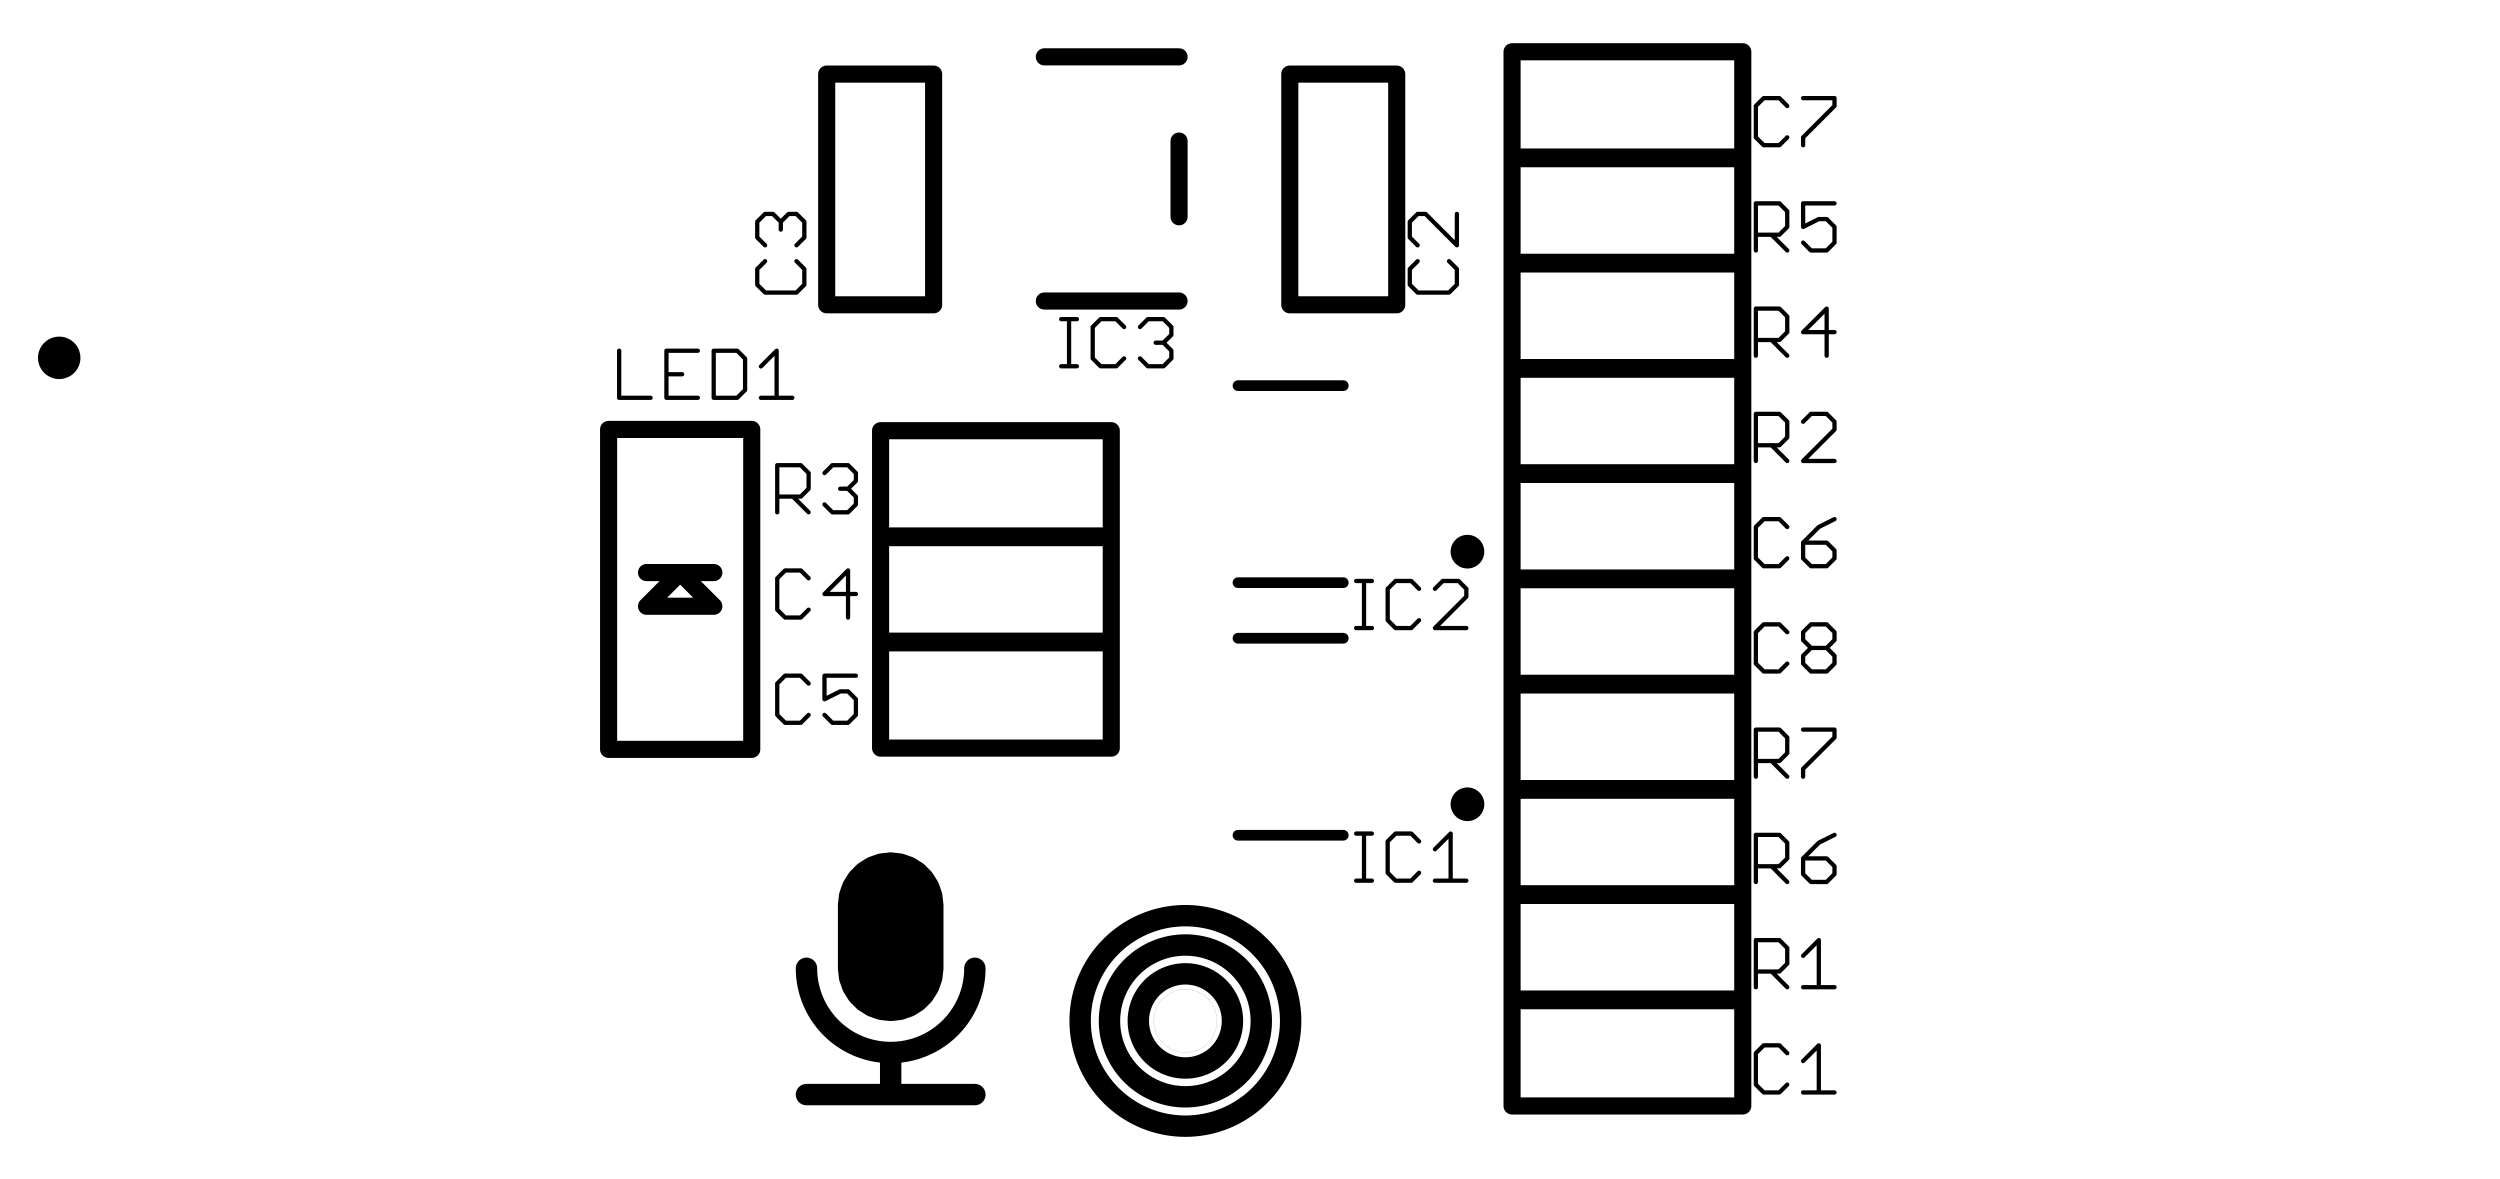 <svg version="1.1" xmlns="http://www.w3.org/2000/svg" xmlns:xlink="http://www.w3.org/1999/xlink" stroke-linecap="round" stroke-linejoin="round" stroke-width="0" fill-rule="evenodd" width="1.168in" height="0.551in" viewBox="189.61 201.74 1167.91 551.45" id="oxEBdkD3zWjk4r2p4XlS"><g transform="translate(0,954.93) scale(1,-1)" fill="currentColor" stroke="currentColor"><path d="M 457.91 320.12 459.15 320.1 460.38 320.04 461.62 319.95 462.84 319.81 464.07 319.64 465.29 319.42 466.5 319.17 467.7 318.88 468.89 318.56 470.08 318.19 471.25 317.79 472.4 317.36 473.55 316.88 474.67 316.37 475.78 315.83 476.88 315.25 477.95 314.64 479.01 313.99 480.04 313.31 481.05 312.6 482.04 311.86 483.01 311.09 483.95 310.28 484.86 309.45 485.75 308.59 486.61 307.7 487.44 306.79 488.25 305.85 489.02 304.88 489.76 303.89 490.47 302.88 491.15 301.85 491.8 300.79 492.41 299.72 492.99 298.62 493.53 297.51 494.04 296.39 494.52 295.24 494.95 294.09 495.35 292.92 495.72 291.73 496.04 290.54 496.33 289.34 496.58 288.13 496.8 286.91 496.97 285.68 497.11 284.46 497.2 283.22 497.26 281.99 497.28 280.75 497.28 241.38 497.13 240.23 497.03 239.07 496.96 237.91 496.93 236.75 496.94 235.58 496.99 234.42 497.08 233.26 497.2 232.11 497.37 230.95 497.57 229.81 497.81 228.67 498.09 227.54 498.41 226.42 498.76 225.32 499.15 224.22 499.58 223.14 500.04 222.07 500.54 221.02 501.08 219.99 501.64 218.97 502.24 217.98 502.88 217 503.54 216.05 504.24 215.12 504.97 214.21 505.73 213.33 506.52 212.47 507.33 211.64 508.18 210.84 509.04 210.07 509.94 209.33 510.86 208.61 511.8 207.93 512.76 207.28 513.75 206.66 514.76 206.08 515.78 205.53 516.82 205.01 517.88 204.53 518.96 204.09 520.05 203.68 521.15 203.31 522.26 202.97 523.38 202.68 524.52 202.42 525.66 202.19 526.81 202.01 999.25 202.01 1000.56 201.89 1001.88 201.8 1003.2 201.75 1004.52 201.74 1005.84 201.77 1007.16 201.84 1008.48 201.95 1009.79 202.1 1011.1 202.28 1012.4 202.51 1013.69 202.77 1014.98 203.07 1016.25 203.41 1017.52 203.79 1018.77 204.2 1020.02 204.65 1021.24 205.14 1022.45 205.66 1023.65 206.22 1024.83 206.82 1025.99 207.45 1027.13 208.11 1028.25 208.81 1029.35 209.54 1030.43 210.3 1031.49 211.1 1032.52 211.92 1033.53 212.78 1034.51 213.66 1035.46 214.57 1036.39 215.52 1037.28 216.48 1038.15 217.48 1038.99 218.5 1039.8 219.54 1040.58 220.61 1041.32 221.7 1042.04 222.81 1042.72 223.94 1043.36 225.1 1043.97 226.27 1044.55 227.45 1045.09 228.66 1045.59 229.88 1046.06 231.11 1046.49 232.36 1046.89 233.62 1047.25 234.89 1047.56 236.18 1047.85 237.47 1048.09 238.76 1048.29 240.07 1048.46 241.38 1048.46 280.75 1048.48 281.99 1048.54 283.22 1048.63 284.46 1048.77 285.68 1048.94 286.91 1049.16 288.13 1049.41 289.34 1049.7 290.54 1050.02 291.73 1050.39 292.92 1050.79 294.09 1051.22 295.24 1051.7 296.39 1052.21 297.51 1052.75 298.62 1053.33 299.72 1053.94 300.79 1054.59 301.85 1055.27 302.88 1055.98 303.89 1056.72 304.88 1057.49 305.85 1058.3 306.79 1059.13 307.7 1059.99 308.59 1060.88 309.45 1061.79 310.28 1062.73 311.09 1063.7 311.86 1064.69 312.6 1065.7 313.31 1066.73 313.99 1067.79 314.64 1068.86 315.25 1069.96 315.83 1071.07 316.37 1072.19 316.88 1073.34 317.36 1074.49 317.79 1075.66 318.19 1076.85 318.56 1078.04 318.88 1079.24 319.17 1080.45 319.42 1081.67 319.64 1082.9 319.81 1084.12 319.95 1085.36 320.04 1086.59 320.1 1087.83 320.12 1318.15 320.12 1319.39 320.14 1320.62 320.2 1321.86 320.29 1323.08 320.43 1324.31 320.6 1325.53 320.82 1326.74 321.07 1327.94 321.36 1329.13 321.68 1330.32 322.05 1331.49 322.45 1332.64 322.88 1333.79 323.36 1334.91 323.87 1336.02 324.41 1337.12 324.99 1338.19 325.6 1339.25 326.25 1340.28 326.93 1341.29 327.64 1342.28 328.38 1343.25 329.15 1344.19 329.96 1345.1 330.79 1345.99 331.65 1346.85 332.54 1347.68 333.45 1348.49 334.39 1349.26 335.36 1350 336.35 1350.71 337.36 1351.39 338.39 1352.04 339.45 1352.65 340.52 1353.23 341.62 1353.77 342.73 1354.28 343.85 1354.76 345 1355.19 346.15 1355.59 347.32 1355.96 348.51 1356.28 349.7 1356.57 350.9 1356.82 352.11 1357.04 353.33 1357.21 354.56 1357.35 355.78 1357.44 357.02 1357.5 358.25 1357.52 359.49 1357.52 595.71 1357.5 596.95 1357.44 598.18 1357.35 599.42 1357.21 600.64 1357.04 601.87 1356.82 603.09 1356.57 604.3 1356.28 605.5 1355.96 606.69 1355.59 607.88 1355.19 609.05 1354.76 610.2 1354.28 611.35 1353.77 612.47 1353.23 613.58 1352.65 614.68 1352.04 615.75 1351.39 616.81 1350.71 617.84 1350 618.85 1349.26 619.84 1348.49 620.81 1347.68 621.75 1346.85 622.66 1345.99 623.55 1345.1 624.41 1344.19 625.24 1343.25 626.05 1342.28 626.82 1341.29 627.56 1340.28 628.27 1339.25 628.95 1338.19 629.6 1337.12 630.21 1336.02 630.79 1334.91 631.33 1333.79 631.84 1332.64 632.32 1331.49 632.75 1330.32 633.15 1329.13 633.52 1327.94 633.84 1326.74 634.13 1325.53 634.38 1324.31 634.6 1323.08 634.77 1321.86 634.91 1320.62 635 1319.39 635.06 1318.15 635.08 1087.83 635.08 1086.59 635.1 1085.36 635.16 1084.12 635.25 1082.9 635.39 1081.67 635.56 1080.45 635.78 1079.24 636.03 1078.04 636.32 1076.85 636.64 1075.66 637.01 1074.49 637.41 1073.34 637.84 1072.19 638.32 1071.07 638.83 1069.96 639.37 1068.86 639.95 1067.79 640.56 1066.73 641.21 1065.7 641.89 1064.69 642.6 1063.7 643.34 1062.73 644.11 1061.79 644.92 1060.88 645.75 1059.99 646.61 1059.13 647.5 1058.3 648.41 1057.49 649.35 1056.72 650.32 1055.98 651.31 1055.27 652.32 1054.59 653.35 1053.94 654.41 1053.33 655.48 1052.75 656.58 1052.21 657.69 1051.7 658.81 1051.22 659.96 1050.79 661.11 1050.39 662.28 1050.02 663.47 1049.7 664.66 1049.41 665.86 1049.16 667.07 1048.94 668.29 1048.77 669.52 1048.63 670.74 1048.54 671.98 1048.48 673.21 1048.46 674.45 1048.46 713.82 1048.44 715.06 1048.38 716.29 1048.29 717.53 1048.15 718.75 1047.98 719.98 1047.76 721.2 1047.51 722.41 1047.22 723.61 1046.9 724.8 1046.53 725.99 1046.13 727.16 1045.7 728.31 1045.22 729.46 1044.71 730.58 1044.17 731.69 1043.59 732.79 1042.98 733.86 1042.33 734.92 1041.65 735.95 1040.94 736.96 1040.2 737.95 1039.43 738.92 1038.62 739.86 1037.79 740.77 1036.93 741.66 1036.04 742.52 1035.13 743.35 1034.19 744.16 1033.22 744.93 1032.23 745.67 1031.22 746.38 1030.19 747.06 1029.13 747.71 1028.06 748.32 1026.96 748.9 1025.85 749.44 1024.73 749.95 1023.58 750.43 1022.43 750.86 1021.26 751.26 1020.07 751.63 1018.88 751.95 1017.68 752.24 1016.47 752.49 1015.25 752.71 1014.02 752.88 1012.8 753.02 1011.56 753.11 1010.33 753.17 1009.09 753.19 536.65 753.19 535.41 753.17 534.18 753.11 532.94 753.02 531.72 752.88 530.49 752.71 529.27 752.49 528.06 752.24 526.86 751.95 525.67 751.63 524.48 751.26 523.31 750.86 522.16 750.43 521.01 749.95 519.89 749.44 518.78 748.9 517.68 748.32 516.61 747.71 515.55 747.06 514.52 746.38 513.51 745.67 512.52 744.93 511.55 744.16 510.61 743.35 509.7 742.52 508.81 741.66 507.95 740.77 507.12 739.86 506.31 738.92 505.54 737.95 504.8 736.96 504.09 735.95 503.41 734.92 502.76 733.86 502.15 732.79 501.57 731.69 501.03 730.58 500.52 729.46 500.04 728.31 499.61 727.16 499.21 725.99 498.84 724.8 498.52 723.61 498.23 722.41 497.98 721.2 497.76 719.98 497.59 718.75 497.45 717.53 497.36 716.29 497.3 715.06 497.28 713.82 497.28 674.45 497.26 673.21 497.2 671.98 497.11 670.74 496.97 669.52 496.8 668.29 496.58 667.07 496.33 665.86 496.04 664.66 495.72 663.47 495.35 662.28 494.95 661.11 494.52 659.96 494.04 658.81 493.53 657.69 492.99 656.58 492.41 655.48 491.8 654.41 491.15 653.35 490.47 652.32 489.76 651.31 489.02 650.32 488.25 649.35 487.44 648.41 486.61 647.5 485.75 646.61 484.86 645.75 483.95 644.92 483.01 644.11 482.04 643.34 481.05 642.6 480.04 641.89 479.01 641.21 477.95 640.56 476.88 639.95 475.78 639.37 474.67 638.83 473.55 638.32 472.4 637.84 471.25 637.41 470.08 637.01 468.89 636.64 467.7 636.32 466.5 636.03 465.29 635.78 464.07 635.56 462.84 635.39 461.62 635.25 460.38 635.16 459.15 635.1 457.91 635.08 228.98 635.08 227.74 635.06 226.51 635 225.27 634.91 224.05 634.77 222.82 634.6 221.6 634.38 220.39 634.13 219.19 633.84 218 633.52 216.81 633.15 215.64 632.75 214.49 632.32 213.34 631.84 212.22 631.33 211.11 630.79 210.01 630.21 208.94 629.6 207.88 628.95 206.85 628.27 205.84 627.56 204.85 626.82 203.88 626.05 202.94 625.24 202.03 624.41 201.14 623.55 200.28 622.66 199.45 621.75 198.64 620.81 197.87 619.84 197.13 618.85 196.42 617.84 195.74 616.81 195.09 615.75 194.48 614.68 193.9 613.58 193.36 612.47 192.85 611.35 192.37 610.2 191.94 609.05 191.54 607.88 191.17 606.69 190.85 605.5 190.56 604.3 190.31 603.09 190.09 601.87 189.92 600.64 189.78 599.42 189.69 598.18 189.63 596.95 189.61 595.71 189.61 359.49 189.63 358.25 189.69 357.02 189.78 355.78 189.92 354.56 190.09 353.33 190.31 352.11 190.56 350.9 190.85 349.7 191.17 348.51 191.54 347.32 191.94 346.15 192.37 345 192.85 343.85 193.36 342.73 193.9 341.62 194.48 340.52 195.09 339.45 195.74 338.39 196.42 337.36 197.13 336.35 197.87 335.36 198.64 334.39 199.45 333.45 200.28 332.54 201.14 331.65 202.03 330.79 202.94 329.96 203.88 329.15 204.85 328.38 205.84 327.64 206.85 326.93 207.88 326.25 208.94 325.6 210.01 324.99 211.11 324.41 212.22 323.87 213.34 323.36 214.49 322.88 215.64 322.45 216.81 322.05 218 321.68 219.19 321.36 220.39 321.07 221.6 320.82 222.82 320.6 224.05 320.43 225.27 320.29 226.51 320.2 227.74 320.14 228.98 320.12 457.91 320.12 M 387.84 377.6 387.86 378.53 387.92 379.45 388.02 380.37 388.16 381.28 388.33 382.19 388.55 383.09 388.8 383.98 389.09 384.86 389.42 385.72 389.79 386.57 390.19 387.41 390.63 388.22 391.1 389.02 391.6 389.8 392.14 390.55 392.71 391.28 393.31 391.98 393.94 392.66 394.6 393.31 395.28 393.93 395.99 394.53 396.73 395.09 397.49 395.62 398.27 396.11 399.07 396.58 399.89 397 400.73 397.4 401.58 397.75 402.45 398.07 403.33 398.36 404.22 398.6 405.12 398.81 406.03 398.97 406.95 399.1 407.87 399.19 408.8 399.24 409.72 399.25 410.65 399.22 411.57 399.15 412.49 399.04 413.4 398.89 414.31 398.71 415.21 398.48 416.09 398.22 416.97 397.92 417.83 397.58 418.67 397.21 419.5 396.79 420.31 396.35 421.11 395.87 421.88 395.36 422.62 394.81 423.35 394.23 424.05 393.63 424.72 392.99 425.36 392.33 425.98 391.63 426.56 390.92 427.11 390.18 427.63 389.41 428.12 388.62 428.58 387.82 429 386.99 429.38 386.15 429.73 385.29 430.04 384.42 430.31 383.54 430.54 382.64 430.74 381.74 430.9 380.83 431.02 379.91 431.1 378.99 431.14 378.06 431.14 377.14 431.1 376.21 431.02 375.29 430.9 374.37 430.74 373.46 430.54 372.56 430.31 371.66 430.04 370.78 429.73 369.91 429.38 369.05 429 368.21 428.58 367.38 428.12 366.58 427.63 365.79 427.11 365.02 426.56 364.28 425.98 363.57 425.36 362.87 424.72 362.21 424.05 361.57 423.35 360.97 422.62 360.39 421.88 359.84 421.11 359.33 420.32 358.85 419.5 358.41 418.67 357.99 417.83 357.62 416.97 357.28 416.09 356.98 415.21 356.72 414.31 356.49 413.4 356.31 412.49 356.16 411.57 356.05 410.65 355.98 409.72 355.95 408.8 355.96 407.87 356.01 406.95 356.1 406.03 356.23 405.12 356.39 404.22 356.6 403.33 356.84 402.45 357.13 401.58 357.45 400.73 357.8 399.89 358.2 399.07 358.62 398.27 359.09 397.49 359.58 396.73 360.11 395.99 360.67 395.28 361.27 394.6 361.89 393.94 362.54 393.31 363.22 392.71 363.92 392.14 364.65 391.6 365.4 391.1 366.18 390.63 366.98 390.19 367.79 389.79 368.63 389.42 369.48 389.09 370.34 388.8 371.22 388.55 372.11 388.33 373.01 388.16 373.92 388.02 374.83 387.92 375.75 387.86 376.67 387.84 377.6 M 287.84 377.6 287.86 378.53 287.92 379.45 288.02 380.37 288.16 381.28 288.33 382.19 288.55 383.09 288.8 383.98 289.09 384.86 289.42 385.72 289.79 386.57 290.19 387.41 290.63 388.22 291.1 389.02 291.6 389.8 292.14 390.55 292.71 391.28 293.31 391.98 293.94 392.66 294.6 393.31 295.28 393.93 295.99 394.53 296.73 395.09 297.49 395.62 298.27 396.11 299.07 396.58 299.89 397 300.73 397.4 301.58 397.75 302.45 398.07 303.33 398.36 304.22 398.6 305.12 398.81 306.03 398.97 306.95 399.1 307.87 399.19 308.8 399.24 309.72 399.25 310.65 399.22 311.57 399.15 312.49 399.04 313.4 398.89 314.31 398.71 315.21 398.48 316.09 398.22 316.97 397.92 317.83 397.58 318.67 397.21 319.5 396.79 320.31 396.35 321.11 395.87 321.88 395.36 322.62 394.81 323.35 394.23 324.05 393.63 324.72 392.99 325.36 392.33 325.98 391.63 326.56 390.92 327.11 390.18 327.63 389.41 328.12 388.62 328.58 387.82 329 386.99 329.38 386.15 329.73 385.29 330.04 384.42 330.31 383.54 330.54 382.64 330.74 381.74 330.9 380.83 331.02 379.91 331.1 378.99 331.14 378.06 331.14 377.14 331.1 376.21 331.02 375.29 330.9 374.37 330.74 373.46 330.54 372.56 330.31 371.66 330.04 370.78 329.73 369.91 329.38 369.05 329 368.21 328.58 367.38 328.12 366.58 327.63 365.79 327.11 365.02 326.56 364.28 325.98 363.57 325.36 362.87 324.72 362.21 324.05 361.57 323.35 360.97 322.62 360.39 321.88 359.84 321.11 359.33 320.32 358.85 319.5 358.41 318.67 357.99 317.83 357.62 316.97 357.28 316.09 356.98 315.21 356.72 314.31 356.49 313.4 356.31 312.49 356.16 311.57 356.05 310.65 355.98 309.72 355.95 308.8 355.96 307.87 356.01 306.95 356.1 306.03 356.23 305.12 356.39 304.22 356.6 303.33 356.84 302.45 357.13 301.58 357.45 300.73 357.8 299.89 358.2 299.07 358.62 298.27 359.09 297.49 359.58 296.73 360.11 295.99 360.67 295.28 361.27 294.6 361.89 293.94 362.54 293.31 363.22 292.71 363.92 292.14 364.65 291.6 365.4 291.1 366.18 290.63 366.98 290.19 367.79 289.79 368.63 289.42 369.48 289.09 370.34 288.8 371.22 288.55 372.11 288.33 373.01 288.16 373.92 288.02 374.83 287.92 375.75 287.86 376.67 287.84 377.6 M 287.84 477.6 287.86 478.53 287.92 479.45 288.02 480.37 288.16 481.28 288.33 482.19 288.55 483.09 288.8 483.98 289.09 484.86 289.42 485.72 289.79 486.57 290.19 487.41 290.63 488.22 291.1 489.02 291.6 489.8 292.14 490.55 292.71 491.28 293.31 491.98 293.94 492.66 294.6 493.31 295.28 493.93 295.99 494.53 296.73 495.09 297.49 495.62 298.27 496.11 299.07 496.58 299.89 497 300.73 497.4 301.58 497.75 302.45 498.07 303.33 498.36 304.22 498.6 305.12 498.81 306.03 498.97 306.95 499.1 307.87 499.19 308.8 499.24 309.72 499.25 310.65 499.22 311.57 499.15 312.49 499.04 313.4 498.89 314.31 498.71 315.21 498.48 316.09 498.22 316.97 497.92 317.83 497.58 318.67 497.21 319.5 496.79 320.31 496.35 321.11 495.87 321.88 495.36 322.62 494.81 323.35 494.23 324.05 493.63 324.72 492.99 325.36 492.33 325.98 491.63 326.56 490.92 327.11 490.18 327.63 489.41 328.12 488.62 328.58 487.82 329 486.99 329.38 486.15 329.73 485.29 330.04 484.42 330.31 483.54 330.54 482.64 330.74 481.74 330.9 480.83 331.02 479.91 331.1 478.99 331.14 478.06 331.14 477.14 331.1 476.21 331.02 475.29 330.9 474.37 330.74 473.46 330.54 472.56 330.31 471.66 330.04 470.78 329.73 469.91 329.38 469.05 329 468.21 328.58 467.38 328.12 466.58 327.63 465.79 327.11 465.02 326.56 464.28 325.98 463.57 325.36 462.87 324.72 462.21 324.05 461.57 323.35 460.97 322.62 460.39 321.88 459.84 321.11 459.33 320.32 458.85 319.5 458.41 318.67 457.99 317.83 457.62 316.97 457.28 316.09 456.98 315.21 456.72 314.31 456.49 313.4 456.31 312.49 456.16 311.57 456.05 310.65 455.98 309.72 455.95 308.8 455.96 307.87 456.01 306.95 456.1 306.03 456.23 305.12 456.39 304.22 456.6 303.33 456.84 302.45 457.13 301.58 457.45 300.73 457.8 299.89 458.2 299.07 458.62 298.27 459.09 297.49 459.58 296.73 460.11 295.99 460.67 295.28 461.27 294.6 461.89 293.94 462.54 293.31 463.22 292.71 463.92 292.14 464.65 291.6 465.4 291.1 466.18 290.63 466.98 290.19 467.79 289.79 468.63 289.42 469.48 289.09 470.34 288.8 471.22 288.55 472.11 288.33 473.01 288.16 473.92 288.02 474.83 287.92 475.75 287.86 476.67 287.84 477.6 M 387.84 477.6 387.86 478.53 387.92 479.45 388.02 480.37 388.16 481.28 388.33 482.19 388.55 483.09 388.8 483.98 389.09 484.86 389.42 485.72 389.79 486.57 390.19 487.41 390.63 488.22 391.1 489.02 391.6 489.8 392.14 490.55 392.71 491.28 393.31 491.98 393.94 492.66 394.6 493.31 395.28 493.93 395.99 494.53 396.73 495.09 397.49 495.62 398.27 496.11 399.07 496.58 399.89 497 400.73 497.4 401.58 497.75 402.45 498.07 403.33 498.36 404.22 498.6 405.12 498.81 406.03 498.97 406.95 499.1 407.87 499.19 408.8 499.24 409.72 499.25 410.65 499.22 411.57 499.15 412.49 499.04 413.4 498.89 414.31 498.71 415.21 498.48 416.09 498.22 416.97 497.92 417.83 497.58 418.67 497.21 419.5 496.79 420.31 496.35 421.11 495.87 421.88 495.36 422.62 494.81 423.35 494.23 424.05 493.63 424.72 492.99 425.36 492.33 425.98 491.63 426.56 490.92 427.11 490.18 427.63 489.41 428.12 488.62 428.58 487.82 429 486.99 429.38 486.15 429.73 485.29 430.04 484.42 430.31 483.54 430.54 482.64 430.74 481.74 430.9 480.83 431.02 479.91 431.1 478.99 431.14 478.06 431.14 477.14 431.1 476.21 431.02 475.29 430.9 474.37 430.74 473.46 430.54 472.56 430.31 471.66 430.04 470.78 429.73 469.91 429.38 469.05 429 468.21 428.58 467.38 428.12 466.58 427.63 465.79 427.11 465.02 426.56 464.28 425.98 463.57 425.36 462.87 424.72 462.21 424.05 461.57 423.35 460.97 422.62 460.39 421.88 459.84 421.11 459.33 420.32 458.85 419.5 458.41 418.67 457.99 417.83 457.62 416.97 457.28 416.09 456.98 415.21 456.72 414.31 456.49 413.4 456.31 412.49 456.16 411.57 456.05 410.65 455.98 409.72 455.95 408.8 455.96 407.87 456.01 406.95 456.1 406.03 456.23 405.12 456.39 404.22 456.6 403.33 456.84 402.45 457.13 401.58 457.45 400.73 457.8 399.89 458.2 399.07 458.62 398.27 459.09 397.49 459.58 396.73 460.11 395.99 460.67 395.28 461.27 394.6 461.89 393.94 462.54 393.31 463.22 392.71 463.92 392.14 464.65 391.6 465.4 391.1 466.18 390.63 466.98 390.19 467.79 389.79 468.63 389.42 469.48 389.09 470.34 388.8 471.22 388.55 472.11 388.33 473.01 388.16 473.92 388.02 474.83 387.92 475.75 387.86 476.67 387.84 477.6 M 387.84 577.6 387.86 578.53 387.92 579.45 388.02 580.37 388.16 581.28 388.33 582.19 388.55 583.09 388.8 583.98 389.09 584.86 389.42 585.72 389.79 586.57 390.19 587.41 390.63 588.22 391.1 589.02 391.6 589.8 392.14 590.55 392.71 591.28 393.31 591.98 393.94 592.66 394.6 593.31 395.28 593.93 395.99 594.53 396.73 595.09 397.49 595.62 398.27 596.11 399.07 596.58 399.89 597 400.73 597.4 401.58 597.75 402.45 598.07 403.33 598.36 404.22 598.6 405.12 598.81 406.03 598.97 406.95 599.1 407.87 599.19 408.8 599.24 409.72 599.25 410.65 599.22 411.57 599.15 412.49 599.04 413.4 598.89 414.31 598.71 415.21 598.48 416.09 598.22 416.97 597.92 417.83 597.58 418.67 597.21 419.5 596.79 420.31 596.35 421.11 595.87 421.88 595.36 422.62 594.81 423.35 594.23 424.05 593.63 424.72 592.99 425.36 592.33 425.98 591.63 426.56 590.92 427.11 590.18 427.63 589.41 428.12 588.62 428.58 587.82 429 586.99 429.38 586.15 429.73 585.29 430.04 584.42 430.31 583.54 430.54 582.64 430.74 581.74 430.9 580.83 431.02 579.91 431.1 578.99 431.14 578.06 431.14 577.14 431.1 576.21 431.02 575.29 430.9 574.37 430.74 573.46 430.54 572.56 430.31 571.66 430.04 570.78 429.73 569.91 429.38 569.05 429 568.21 428.58 567.38 428.12 566.58 427.63 565.79 427.11 565.02 426.56 564.28 425.98 563.57 425.36 562.87 424.72 562.21 424.05 561.57 423.35 560.97 422.62 560.39 421.88 559.84 421.11 559.33 420.32 558.85 419.5 558.41 418.67 557.99 417.83 557.62 416.97 557.28 416.09 556.98 415.21 556.72 414.31 556.49 413.4 556.31 412.49 556.16 411.57 556.05 410.65 555.98 409.72 555.95 408.8 555.96 407.87 556.01 406.95 556.1 406.03 556.23 405.12 556.39 404.22 556.6 403.33 556.84 402.45 557.13 401.58 557.45 400.73 557.8 399.89 558.2 399.07 558.62 398.27 559.09 397.49 559.58 396.73 560.11 395.99 560.67 395.28 561.27 394.6 561.89 393.94 562.54 393.31 563.22 392.71 563.92 392.14 564.65 391.6 565.4 391.1 566.18 390.63 566.98 390.19 567.79 389.79 568.63 389.42 569.48 389.09 570.34 388.8 571.22 388.55 572.11 388.33 573.01 388.16 573.92 388.02 574.83 387.92 575.75 387.86 576.67 387.84 577.6 M 287.84 577.6 287.86 578.53 287.92 579.45 288.02 580.37 288.16 581.28 288.33 582.19 288.55 583.09 288.8 583.98 289.09 584.86 289.42 585.72 289.79 586.57 290.19 587.41 290.63 588.22 291.1 589.02 291.6 589.8 292.14 590.55 292.71 591.28 293.31 591.98 293.94 592.66 294.6 593.31 295.28 593.93 295.99 594.53 296.73 595.09 297.49 595.62 298.27 596.11 299.07 596.58 299.89 597 300.73 597.4 301.58 597.75 302.45 598.07 303.33 598.36 304.22 598.6 305.12 598.81 306.03 598.97 306.95 599.1 307.87 599.19 308.8 599.24 309.72 599.25 310.65 599.22 311.57 599.15 312.49 599.04 313.4 598.89 314.31 598.71 315.21 598.48 316.09 598.22 316.97 597.92 317.83 597.58 318.67 597.21 319.5 596.79 320.31 596.35 321.11 595.87 321.88 595.36 322.62 594.81 323.35 594.23 324.05 593.63 324.72 592.99 325.36 592.33 325.98 591.63 326.56 590.92 327.11 590.18 327.63 589.41 328.12 588.62 328.58 587.82 329 586.99 329.38 586.15 329.73 585.29 330.04 584.42 330.31 583.54 330.54 582.64 330.74 581.74 330.9 580.83 331.02 579.91 331.1 578.99 331.14 578.06 331.14 577.14 331.1 576.21 331.02 575.29 330.9 574.37 330.74 573.46 330.54 572.56 330.31 571.66 330.04 570.78 329.73 569.91 329.38 569.05 329 568.21 328.58 567.38 328.12 566.58 327.63 565.79 327.11 565.02 326.56 564.28 325.98 563.57 325.36 562.87 324.72 562.21 324.05 561.57 323.35 560.97 322.62 560.39 321.88 559.84 321.11 559.33 320.32 558.85 319.5 558.41 318.67 557.99 317.83 557.62 316.97 557.28 316.09 556.98 315.21 556.72 314.31 556.49 313.4 556.31 312.49 556.16 311.57 556.05 310.65 555.98 309.72 555.95 308.8 555.96 307.87 556.01 306.95 556.1 306.03 556.23 305.12 556.39 304.22 556.6 303.33 556.84 302.45 557.13 301.58 557.45 300.73 557.8 299.89 558.2 299.07 558.62 298.27 559.09 297.49 559.58 296.73 560.11 295.99 560.67 295.28 561.27 294.6 561.89 293.94 562.54 293.31 563.22 292.71 563.92 292.14 564.65 291.6 565.4 291.1 566.18 290.63 566.98 290.19 567.79 289.79 568.63 289.42 569.48 289.09 570.34 288.8 571.22 288.55 572.11 288.33 573.01 288.16 573.92 288.02 574.83 287.92 575.75 287.86 576.67 287.84 577.6 M 1114.61 577.6 1114.63 578.53 1114.69 579.45 1114.79 580.37 1114.93 581.28 1115.1 582.19 1115.32 583.09 1115.57 583.98 1115.86 584.86 1116.19 585.72 1116.56 586.57 1116.96 587.41 1117.4 588.22 1117.87 589.02 1118.37 589.8 1118.91 590.55 1119.48 591.28 1120.08 591.98 1120.71 592.66 1121.37 593.31 1122.05 593.93 1122.76 594.53 1123.5 595.09 1124.26 595.62 1125.04 596.11 1125.84 596.58 1126.66 597 1127.5 597.4 1128.35 597.75 1129.22 598.07 1130.1 598.36 1130.99 598.6 1131.89 598.81 1132.8 598.97 1133.72 599.1 1134.64 599.19 1135.57 599.24 1136.49 599.25 1137.42 599.22 1138.34 599.15 1139.26 599.04 1140.17 598.89 1141.08 598.71 1141.98 598.48 1142.86 598.22 1143.74 597.92 1144.6 597.58 1145.44 597.21 1146.27 596.79 1147.08 596.35 1147.88 595.87 1148.65 595.36 1149.39 594.81 1150.12 594.23 1150.82 593.63 1151.49 592.99 1152.13 592.33 1152.75 591.63 1153.33 590.92 1153.88 590.18 1154.4 589.41 1154.89 588.62 1155.35 587.82 1155.77 586.99 1156.15 586.15 1156.5 585.29 1156.81 584.42 1157.08 583.54 1157.31 582.64 1157.51 581.74 1157.67 580.83 1157.79 579.91 1157.87 578.99 1157.91 578.06 1157.91 577.14 1157.87 576.21 1157.79 575.29 1157.67 574.37 1157.51 573.46 1157.31 572.56 1157.08 571.66 1156.81 570.78 1156.5 569.91 1156.15 569.05 1155.77 568.21 1155.35 567.38 1154.89 566.58 1154.4 565.79 1153.88 565.02 1153.33 564.28 1152.75 563.57 1152.13 562.87 1151.49 562.21 1150.82 561.57 1150.12 560.97 1149.39 560.39 1148.65 559.84 1147.88 559.33 1147.09 558.85 1146.27 558.41 1145.44 557.99 1144.6 557.62 1143.74 557.28 1142.86 556.98 1141.98 556.72 1141.08 556.49 1140.17 556.31 1139.26 556.16 1138.34 556.05 1137.42 555.98 1136.49 555.95 1135.57 555.96 1134.64 556.01 1133.72 556.1 1132.8 556.23 1131.89 556.39 1130.99 556.6 1130.1 556.84 1129.22 557.13 1128.35 557.45 1127.5 557.8 1126.66 558.2 1125.84 558.62 1125.04 559.09 1124.26 559.58 1123.5 560.11 1122.76 560.67 1122.05 561.27 1121.37 561.89 1120.71 562.54 1120.08 563.22 1119.48 563.92 1118.91 564.65 1118.37 565.4 1117.87 566.18 1117.4 566.98 1116.96 567.79 1116.56 568.63 1116.19 569.48 1115.86 570.34 1115.57 571.22 1115.32 572.11 1115.1 573.01 1114.93 573.92 1114.79 574.83 1114.69 575.75 1114.63 576.67 1114.61 577.6 M 1214.61 577.6 1214.63 578.53 1214.69 579.45 1214.79 580.37 1214.93 581.28 1215.1 582.19 1215.32 583.09 1215.57 583.98 1215.86 584.86 1216.19 585.72 1216.56 586.57 1216.96 587.41 1217.4 588.22 1217.87 589.02 1218.37 589.8 1218.91 590.55 1219.48 591.28 1220.08 591.98 1220.71 592.66 1221.37 593.31 1222.05 593.93 1222.76 594.53 1223.5 595.09 1224.26 595.62 1225.04 596.11 1225.84 596.58 1226.66 597 1227.5 597.4 1228.35 597.75 1229.22 598.07 1230.1 598.36 1230.99 598.6 1231.89 598.81 1232.8 598.97 1233.72 599.1 1234.64 599.19 1235.57 599.24 1236.49 599.25 1237.42 599.22 1238.34 599.15 1239.26 599.04 1240.17 598.89 1241.08 598.71 1241.98 598.48 1242.86 598.22 1243.74 597.92 1244.6 597.58 1245.44 597.21 1246.27 596.79 1247.08 596.35 1247.88 595.87 1248.65 595.36 1249.39 594.81 1250.12 594.23 1250.82 593.63 1251.49 592.99 1252.13 592.33 1252.75 591.63 1253.33 590.92 1253.88 590.18 1254.4 589.41 1254.89 588.62 1255.35 587.82 1255.77 586.99 1256.15 586.15 1256.5 585.29 1256.81 584.42 1257.08 583.54 1257.31 582.64 1257.51 581.74 1257.67 580.83 1257.79 579.91 1257.87 578.99 1257.91 578.06 1257.91 577.14 1257.87 576.21 1257.79 575.29 1257.67 574.37 1257.51 573.46 1257.31 572.56 1257.08 571.66 1256.81 570.78 1256.5 569.91 1256.15 569.05 1255.77 568.21 1255.35 567.38 1254.89 566.58 1254.4 565.79 1253.88 565.02 1253.33 564.28 1252.75 563.57 1252.13 562.87 1251.49 562.21 1250.82 561.57 1250.12 560.97 1249.39 560.39 1248.65 559.84 1247.88 559.33 1247.09 558.85 1246.27 558.41 1245.44 557.99 1244.6 557.62 1243.74 557.28 1242.86 556.98 1241.98 556.72 1241.08 556.49 1240.17 556.31 1239.26 556.16 1238.34 556.05 1237.42 555.98 1236.49 555.95 1235.57 555.96 1234.64 556.01 1233.72 556.1 1232.8 556.23 1231.89 556.39 1230.99 556.6 1230.1 556.84 1229.22 557.13 1228.35 557.45 1227.5 557.8 1226.66 558.2 1225.84 558.62 1225.04 559.09 1224.26 559.58 1223.5 560.11 1222.76 560.67 1222.05 561.27 1221.37 561.89 1220.71 562.54 1220.08 563.22 1219.48 563.92 1218.91 564.65 1218.37 565.4 1217.87 566.18 1217.4 566.98 1216.96 567.79 1216.56 568.63 1216.19 569.48 1215.86 570.34 1215.57 571.22 1215.32 572.11 1215.1 573.01 1214.93 573.92 1214.79 574.83 1214.69 575.75 1214.63 576.67 1214.61 577.6 M 1214.61 477.6 1214.63 478.53 1214.69 479.45 1214.79 480.37 1214.93 481.28 1215.1 482.19 1215.32 483.09 1215.57 483.98 1215.86 484.86 1216.19 485.72 1216.56 486.57 1216.96 487.41 1217.4 488.22 1217.87 489.02 1218.37 489.8 1218.91 490.55 1219.48 491.28 1220.08 491.98 1220.71 492.66 1221.37 493.31 1222.05 493.93 1222.76 494.53 1223.5 495.09 1224.26 495.62 1225.04 496.11 1225.84 496.58 1226.66 497 1227.5 497.4 1228.35 497.75 1229.22 498.07 1230.1 498.36 1230.99 498.6 1231.89 498.81 1232.8 498.97 1233.72 499.1 1234.64 499.19 1235.57 499.24 1236.49 499.25 1237.42 499.22 1238.34 499.15 1239.26 499.04 1240.17 498.89 1241.08 498.71 1241.98 498.48 1242.86 498.22 1243.74 497.92 1244.6 497.58 1245.44 497.21 1246.27 496.79 1247.08 496.35 1247.88 495.87 1248.65 495.36 1249.39 494.81 1250.12 494.23 1250.82 493.63 1251.49 492.99 1252.13 492.33 1252.75 491.63 1253.33 490.92 1253.88 490.18 1254.4 489.41 1254.89 488.62 1255.35 487.82 1255.77 486.99 1256.15 486.15 1256.5 485.29 1256.81 484.42 1257.08 483.54 1257.31 482.64 1257.51 481.74 1257.67 480.83 1257.79 479.91 1257.87 478.99 1257.91 478.06 1257.91 477.14 1257.87 476.21 1257.79 475.29 1257.67 474.37 1257.51 473.46 1257.31 472.56 1257.08 471.66 1256.81 470.78 1256.5 469.91 1256.15 469.05 1255.77 468.21 1255.35 467.38 1254.89 466.58 1254.4 465.79 1253.88 465.02 1253.33 464.28 1252.75 463.57 1252.13 462.87 1251.49 462.21 1250.82 461.57 1250.12 460.97 1249.39 460.39 1248.65 459.84 1247.88 459.33 1247.09 458.85 1246.27 458.41 1245.44 457.99 1244.6 457.62 1243.74 457.28 1242.86 456.98 1241.98 456.72 1241.08 456.49 1240.17 456.31 1239.26 456.16 1238.34 456.05 1237.42 455.98 1236.49 455.95 1235.57 455.96 1234.64 456.01 1233.72 456.1 1232.8 456.23 1231.89 456.39 1230.99 456.6 1230.1 456.84 1229.22 457.13 1228.35 457.45 1227.5 457.8 1226.66 458.2 1225.84 458.62 1225.04 459.09 1224.26 459.58 1223.5 460.11 1222.76 460.67 1222.05 461.27 1221.37 461.89 1220.71 462.54 1220.08 463.22 1219.48 463.92 1218.91 464.65 1218.37 465.4 1217.87 466.18 1217.4 466.98 1216.96 467.79 1216.56 468.63 1216.19 469.48 1215.86 470.34 1215.57 471.22 1215.32 472.11 1215.1 473.01 1214.93 473.92 1214.79 474.83 1214.69 475.75 1214.63 476.67 1214.61 477.6 M 1114.61 477.6 1114.63 478.53 1114.69 479.45 1114.79 480.37 1114.93 481.28 1115.1 482.19 1115.32 483.09 1115.57 483.98 1115.86 484.86 1116.19 485.72 1116.56 486.57 1116.96 487.41 1117.4 488.22 1117.87 489.02 1118.37 489.8 1118.91 490.55 1119.48 491.28 1120.08 491.98 1120.71 492.66 1121.37 493.31 1122.05 493.93 1122.76 494.53 1123.5 495.09 1124.26 495.62 1125.04 496.11 1125.84 496.58 1126.66 497 1127.5 497.4 1128.35 497.75 1129.22 498.07 1130.1 498.36 1130.99 498.6 1131.89 498.81 1132.8 498.97 1133.72 499.1 1134.64 499.19 1135.57 499.24 1136.49 499.25 1137.42 499.22 1138.34 499.15 1139.26 499.04 1140.17 498.89 1141.08 498.71 1141.98 498.48 1142.86 498.22 1143.74 497.92 1144.6 497.58 1145.44 497.21 1146.27 496.79 1147.08 496.35 1147.88 495.87 1148.65 495.36 1149.39 494.81 1150.12 494.23 1150.82 493.63 1151.49 492.99 1152.13 492.33 1152.75 491.63 1153.33 490.92 1153.88 490.18 1154.4 489.41 1154.89 488.62 1155.35 487.82 1155.77 486.99 1156.15 486.15 1156.5 485.29 1156.81 484.42 1157.08 483.54 1157.31 482.64 1157.51 481.74 1157.67 480.83 1157.79 479.91 1157.87 478.99 1157.91 478.06 1157.91 477.14 1157.87 476.21 1157.79 475.29 1157.67 474.37 1157.51 473.46 1157.31 472.56 1157.08 471.66 1156.81 470.78 1156.5 469.91 1156.15 469.05 1155.77 468.21 1155.35 467.38 1154.89 466.58 1154.4 465.79 1153.88 465.02 1153.33 464.28 1152.75 463.57 1152.13 462.87 1151.49 462.21 1150.82 461.57 1150.12 460.97 1149.39 460.39 1148.65 459.84 1147.88 459.33 1147.09 458.85 1146.27 458.41 1145.44 457.99 1144.6 457.62 1143.74 457.28 1142.86 456.98 1141.98 456.72 1141.08 456.49 1140.17 456.31 1139.26 456.16 1138.34 456.05 1137.42 455.98 1136.49 455.95 1135.57 455.96 1134.64 456.01 1133.72 456.1 1132.8 456.23 1131.89 456.39 1130.99 456.6 1130.1 456.84 1129.22 457.13 1128.35 457.45 1127.5 457.8 1126.66 458.2 1125.84 458.62 1125.04 459.09 1124.26 459.58 1123.5 460.11 1122.76 460.67 1122.05 461.27 1121.37 461.89 1120.71 462.54 1120.08 463.22 1119.48 463.92 1118.91 464.65 1118.37 465.4 1117.87 466.18 1117.4 466.98 1116.96 467.79 1116.56 468.63 1116.19 469.48 1115.86 470.34 1115.57 471.22 1115.32 472.11 1115.1 473.01 1114.93 473.92 1114.79 474.83 1114.69 475.75 1114.63 476.67 1114.61 477.6 M 1114.61 377.6 1114.63 378.53 1114.69 379.45 1114.79 380.37 1114.93 381.28 1115.1 382.19 1115.32 383.09 1115.57 383.98 1115.86 384.86 1116.19 385.72 1116.56 386.57 1116.96 387.41 1117.4 388.22 1117.87 389.02 1118.37 389.8 1118.91 390.55 1119.48 391.28 1120.08 391.98 1120.71 392.66 1121.37 393.31 1122.05 393.93 1122.76 394.53 1123.5 395.09 1124.26 395.62 1125.04 396.11 1125.84 396.58 1126.66 397 1127.5 397.4 1128.35 397.75 1129.22 398.07 1130.1 398.36 1130.99 398.6 1131.89 398.81 1132.8 398.97 1133.72 399.1 1134.64 399.19 1135.57 399.24 1136.49 399.25 1137.42 399.22 1138.34 399.15 1139.26 399.04 1140.17 398.89 1141.08 398.71 1141.98 398.48 1142.86 398.22 1143.74 397.92 1144.6 397.58 1145.44 397.21 1146.27 396.79 1147.08 396.35 1147.88 395.87 1148.65 395.36 1149.39 394.81 1150.12 394.23 1150.82 393.63 1151.49 392.99 1152.13 392.33 1152.75 391.63 1153.33 390.92 1153.88 390.18 1154.4 389.41 1154.89 388.62 1155.35 387.82 1155.77 386.99 1156.15 386.15 1156.5 385.29 1156.81 384.42 1157.08 383.54 1157.31 382.64 1157.51 381.74 1157.67 380.83 1157.79 379.91 1157.87 378.99 1157.91 378.06 1157.91 377.14 1157.87 376.21 1157.79 375.29 1157.67 374.37 1157.51 373.46 1157.31 372.56 1157.08 371.66 1156.81 370.78 1156.5 369.91 1156.15 369.05 1155.77 368.21 1155.35 367.38 1154.89 366.58 1154.4 365.79 1153.88 365.02 1153.33 364.28 1152.75 363.57 1152.13 362.87 1151.49 362.21 1150.82 361.57 1150.12 360.97 1149.39 360.39 1148.65 359.84 1147.88 359.33 1147.09 358.85 1146.27 358.41 1145.44 357.99 1144.6 357.62 1143.74 357.28 1142.86 356.98 1141.98 356.72 1141.08 356.49 1140.17 356.31 1139.26 356.16 1138.34 356.05 1137.42 355.98 1136.49 355.95 1135.57 355.96 1134.64 356.01 1133.72 356.1 1132.8 356.23 1131.89 356.39 1130.99 356.6 1130.1 356.84 1129.22 357.13 1128.35 357.45 1127.5 357.8 1126.66 358.2 1125.84 358.62 1125.04 359.09 1124.26 359.58 1123.5 360.11 1122.76 360.67 1122.05 361.27 1121.37 361.89 1120.71 362.54 1120.08 363.22 1119.48 363.92 1118.91 364.65 1118.37 365.4 1117.87 366.18 1117.4 366.98 1116.96 367.79 1116.56 368.63 1116.19 369.48 1115.86 370.34 1115.57 371.22 1115.32 372.11 1115.1 373.01 1114.93 373.92 1114.79 374.83 1114.69 375.75 1114.63 376.67 1114.61 377.6 M 1214.61 377.6 1214.63 378.53 1214.69 379.45 1214.79 380.37 1214.93 381.28 1215.1 382.19 1215.32 383.09 1215.57 383.98 1215.86 384.86 1216.19 385.72 1216.56 386.57 1216.96 387.41 1217.4 388.22 1217.87 389.02 1218.37 389.8 1218.91 390.55 1219.48 391.28 1220.08 391.98 1220.71 392.66 1221.37 393.31 1222.05 393.93 1222.76 394.53 1223.5 395.09 1224.26 395.62 1225.04 396.11 1225.84 396.58 1226.66 397 1227.5 397.4 1228.35 397.75 1229.22 398.07 1230.1 398.36 1230.99 398.6 1231.89 398.81 1232.8 398.97 1233.72 399.1 1234.64 399.19 1235.57 399.24 1236.49 399.25 1237.42 399.22 1238.34 399.15 1239.26 399.04 1240.17 398.89 1241.08 398.71 1241.98 398.48 1242.86 398.22 1243.74 397.92 1244.6 397.58 1245.44 397.21 1246.27 396.79 1247.08 396.35 1247.88 395.87 1248.65 395.36 1249.39 394.81 1250.12 394.23 1250.82 393.63 1251.49 392.99 1252.13 392.33 1252.75 391.63 1253.33 390.92 1253.88 390.18 1254.4 389.41 1254.89 388.62 1255.35 387.82 1255.77 386.99 1256.15 386.15 1256.5 385.29 1256.81 384.42 1257.08 383.54 1257.31 382.64 1257.51 381.74 1257.67 380.83 1257.79 379.91 1257.87 378.99 1257.91 378.06 1257.91 377.14 1257.87 376.21 1257.79 375.29 1257.67 374.37 1257.51 373.46 1257.31 372.56 1257.08 371.66 1256.81 370.78 1256.5 369.91 1256.15 369.05 1255.77 368.21 1255.35 367.38 1254.89 366.58 1254.4 365.79 1253.88 365.02 1253.33 364.28 1252.75 363.57 1252.13 362.87 1251.49 362.21 1250.82 361.57 1250.12 360.97 1249.39 360.39 1248.65 359.84 1247.88 359.33 1247.09 358.85 1246.27 358.41 1245.44 357.99 1244.6 357.62 1243.74 357.28 1242.86 356.98 1241.98 356.72 1241.08 356.49 1240.17 356.31 1239.26 356.16 1238.34 356.05 1237.42 355.98 1236.49 355.95 1235.57 355.96 1234.64 356.01 1233.72 356.1 1232.8 356.23 1231.89 356.39 1230.99 356.6 1230.1 356.84 1229.22 357.13 1228.35 357.45 1227.5 357.8 1226.66 358.2 1225.84 358.62 1225.04 359.09 1224.26 359.58 1223.5 360.11 1222.76 360.67 1222.05 361.27 1221.37 361.89 1220.71 362.54 1220.08 363.22 1219.48 363.92 1218.91 364.65 1218.37 365.4 1217.87 366.18 1217.4 366.98 1216.96 367.79 1216.56 368.63 1216.19 369.48 1215.86 370.34 1215.57 371.22 1215.32 372.11 1215.1 373.01 1214.93 373.92 1214.79 374.83 1214.69 375.75 1214.63 376.67 1214.61 377.6" fill="none" stroke-width="0"/><path d="M 694.14 275.83 694.16 277.23 694.22 278.63 694.32 280.02 694.46 281.41 694.64 282.8 694.85 284.18 695.11 285.56 695.41 286.93 695.74 288.28 696.12 289.63 696.53 290.97 696.98 292.3 697.46 293.61 697.99 294.9 698.55 296.19 699.14 297.45 699.78 298.7 700.44 299.93 701.15 301.14 701.88 302.33 702.65 303.5 703.46 304.64 704.29 305.76 705.16 306.86 706.06 307.94 706.98 308.98 707.94 310 708.93 311 709.94 311.96 710.98 312.9 712.05 313.8 713.14 314.67 714.26 315.52 715.4 316.33 716.56 317.11 717.74 317.85 718.95 318.56 720.17 319.24 721.42 319.88 722.68 320.49 723.95 321.06 725.25 321.59 726.56 322.09 727.88 322.54 729.21 322.97 730.56 323.35 731.91 323.69 733.28 324 734.65 324.27 736.03 324.49 737.42 324.68 738.81 324.83 740.2 324.94 741.6 325.01 743 325.04 744.4 325.03 745.8 324.98 747.19 324.89 748.59 324.76 749.98 324.59 751.36 324.38 752.74 324.14 754.11 323.85 755.47 323.53 756.82 323.16 758.16 322.76 759.49 322.32 760.8 321.84 762.1 321.33 763.39 320.78 764.66 320.19 765.91 319.56 767.14 318.91 768.36 318.21 769.55 317.48 770.73 316.72 771.88 315.93 773.01 315.1 774.11 314.24 775.19 313.35 776.24 312.43 777.27 311.48 778.27 310.5 779.24 309.5 780.18 308.46 781.1 307.4 781.98 306.32 782.83 305.21 783.65 304.07 784.44 302.91 785.19 301.74 785.91 300.54 786.59 299.32 787.24 298.08 787.86 296.82 788.44 295.55 788.98 294.26 789.49 292.95 789.95 291.63 790.38 290.3 790.78 288.96 791.13 287.61 791.45 286.24 791.72 284.87 791.96 283.49 792.16 282.11 792.32 280.72 792.44 279.32 792.52 277.93 792.56 276.53 792.56 275.13 792.52 273.73 792.44 272.34 792.32 270.94 792.16 269.55 791.96 268.17 791.72 266.79 791.45 265.42 791.13 264.05 790.78 262.7 790.38 261.36 789.95 260.03 789.49 258.71 788.98 257.4 788.44 256.11 787.86 254.84 787.24 253.58 786.59 252.34 785.91 251.12 785.19 249.92 784.44 248.75 783.65 247.59 782.83 246.45 781.98 245.34 781.1 244.26 780.18 243.2 779.24 242.16 778.27 241.16 777.27 240.18 776.24 239.23 775.19 238.31 774.11 237.42 773.01 236.56 771.88 235.73 770.73 234.94 769.55 234.18 768.36 233.45 767.14 232.75 765.91 232.1 764.66 231.47 763.39 230.88 762.1 230.33 760.8 229.82 759.49 229.34 758.16 228.9 756.82 228.5 755.47 228.13 754.11 227.81 752.74 227.52 751.36 227.28 749.98 227.07 748.59 226.9 747.19 226.77 745.8 226.68 744.4 226.63 743 226.62 741.6 226.65 740.2 226.72 738.81 226.83 737.42 226.98 736.03 227.17 734.65 227.39 733.28 227.66 731.91 227.97 730.56 228.31 729.21 228.69 727.88 229.12 726.56 229.57 725.25 230.07 723.95 230.6 722.68 231.17 721.42 231.78 720.17 232.42 718.95 233.1 717.74 233.81 716.56 234.55 715.4 235.33 714.26 236.14 713.14 236.99 712.05 237.86 710.98 238.76 709.94 239.7 708.93 240.66 707.94 241.66 706.98 242.68 706.06 243.72 705.16 244.8 704.29 245.9 703.46 247.02 702.65 248.16 701.88 249.33 701.15 250.52 700.44 251.73 699.78 252.96 699.14 254.21 698.55 255.47 697.99 256.76 697.46 258.05 696.98 259.36 696.53 260.69 696.12 262.03 695.74 263.38 695.41 264.73 695.11 266.1 694.85 267.48 694.64 268.86 694.46 270.25 694.32 271.64 694.22 273.03 694.16 274.43 694.14 275.83 M 707.86 275.83 707.88 277.02 707.94 278.2 708.04 279.38 708.18 280.56 708.35 281.73 708.57 282.9 708.83 284.06 709.12 285.21 709.45 286.34 709.82 287.47 710.23 288.59 710.68 289.68 711.16 290.77 711.67 291.84 712.23 292.89 712.81 293.92 713.44 294.93 714.09 295.92 714.78 296.88 715.5 297.82 716.25 298.74 717.03 299.64 717.84 300.5 718.68 301.34 719.54 302.15 720.44 302.93 721.36 303.68 722.3 304.4 723.26 305.09 724.25 305.74 725.26 306.37 726.29 306.95 727.34 307.51 728.41 308.02 729.5 308.5 730.59 308.95 731.71 309.36 732.84 309.73 733.97 310.06 735.12 310.35 736.28 310.61 737.45 310.83 738.62 311 739.8 311.14 740.98 311.24 742.16 311.3 743.35 311.32 744.54 311.3 745.72 311.24 746.9 311.14 748.08 311 749.25 310.83 750.42 310.61 751.58 310.35 752.73 310.06 753.86 309.73 754.99 309.36 756.11 308.95 757.2 308.5 758.29 308.02 759.36 307.51 760.41 306.95 761.44 306.37 762.45 305.74 763.44 305.09 764.4 304.4 765.34 303.68 766.26 302.93 767.16 302.15 768.02 301.34 768.86 300.5 769.67 299.64 770.45 298.74 771.2 297.82 771.92 296.88 772.61 295.92 773.26 294.93 773.89 293.92 774.47 292.89 775.03 291.84 775.54 290.77 776.02 289.68 776.47 288.59 776.88 287.47 777.25 286.34 777.58 285.21 777.87 284.06 778.13 282.9 778.35 281.73 778.52 280.56 778.66 279.38 778.76 278.2 778.82 277.02 778.84 275.83 778.82 274.64 778.76 273.46 778.66 272.28 778.52 271.1 778.35 269.93 778.13 268.76 777.87 267.6 777.58 266.45 777.25 265.32 776.88 264.19 776.47 263.07 776.02 261.98 775.54 260.89 775.03 259.82 774.47 258.77 773.89 257.74 773.26 256.73 772.61 255.74 771.92 254.78 771.2 253.84 770.45 252.92 769.67 252.02 768.86 251.16 768.02 250.32 767.16 249.51 766.26 248.73 765.34 247.98 764.4 247.26 763.44 246.57 762.45 245.92 761.44 245.29 760.41 244.71 759.36 244.15 758.29 243.64 757.2 243.16 756.11 242.71 754.99 242.3 753.86 241.93 752.73 241.6 751.58 241.31 750.42 241.05 749.25 240.83 748.08 240.66 746.9 240.52 745.72 240.42 744.54 240.36 743.35 240.34 742.16 240.36 740.98 240.42 739.8 240.52 738.62 240.66 737.45 240.83 736.28 241.05 735.12 241.31 733.97 241.6 732.84 241.93 731.71 242.3 730.59 242.71 729.5 243.16 728.41 243.64 727.34 244.15 726.29 244.71 725.26 245.29 724.25 245.92 723.26 246.57 722.3 247.26 721.36 247.98 720.44 248.73 719.54 249.51 718.68 250.32 717.84 251.16 717.03 252.02 716.25 252.92 715.5 253.84 714.78 254.78 714.09 255.74 713.44 256.73 712.81 257.74 712.23 258.77 711.67 259.82 711.16 260.89 710.68 261.98 710.23 263.07 709.82 264.19 709.45 265.32 709.12 266.45 708.83 267.6 708.57 268.76 708.35 269.93 708.18 271.1 708.04 272.28 707.94 273.46 707.88 274.64 707.86 275.83 M 721.34 275.83 721.36 276.76 721.42 277.7 721.52 278.63 721.66 279.55 721.83 280.47 722.05 281.38 722.3 282.28 722.6 283.16 722.93 284.04 723.29 284.9 723.7 285.74 724.13 286.56 724.61 287.37 725.11 288.16 725.65 288.92 726.23 289.66 726.83 290.37 727.46 291.06 728.12 291.72 728.81 292.35 729.52 292.95 730.26 293.53 731.02 294.07 731.81 294.57 732.62 295.05 733.44 295.48 734.28 295.89 735.14 296.25 736.02 296.58 736.9 296.88 737.8 297.13 738.71 297.35 739.63 297.52 740.55 297.66 741.48 297.76 742.42 297.82 743.35 297.84 744.28 297.82 745.22 297.76 746.15 297.66 747.07 297.52 747.99 297.35 748.9 297.13 749.8 296.88 750.68 296.58 751.56 296.25 752.42 295.89 753.26 295.48 754.08 295.05 754.89 294.57 755.68 294.07 756.44 293.53 757.18 292.95 757.89 292.35 758.58 291.72 759.24 291.06 759.87 290.37 760.47 289.66 761.05 288.92 761.59 288.16 762.09 287.37 762.57 286.56 763 285.74 763.41 284.9 763.77 284.04 764.1 283.16 764.4 282.28 764.65 281.38 764.87 280.47 765.04 279.55 765.18 278.63 765.28 277.7 765.34 276.76 765.36 275.83 765.34 274.9 765.28 273.96 765.18 273.03 765.04 272.11 764.87 271.19 764.65 270.28 764.4 269.38 764.1 268.5 763.77 267.62 763.41 266.76 763 265.92 762.57 265.1 762.09 264.29 761.59 263.5 761.05 262.74 760.47 262 759.87 261.29 759.24 260.6 758.58 259.94 757.89 259.31 757.18 258.71 756.44 258.13 755.68 257.59 754.89 257.09 754.08 256.61 753.26 256.18 752.42 255.77 751.56 255.41 750.68 255.08 749.8 254.78 748.9 254.53 747.99 254.31 747.07 254.14 746.15 254 745.22 253.9 744.28 253.84 743.35 253.82 742.42 253.84 741.48 253.9 740.55 254 739.63 254.14 738.71 254.31 737.8 254.53 736.9 254.78 736.02 255.08 735.14 255.41 734.28 255.77 733.44 256.18 732.62 256.61 731.81 257.09 731.02 257.59 730.26 258.13 729.52 258.71 728.81 259.31 728.12 259.94 727.46 260.6 726.83 261.29 726.23 262 725.65 262.74 725.11 263.5 724.61 264.29 724.13 265.1 723.7 265.92 723.29 266.76 722.93 267.62 722.6 268.5 722.3 269.38 722.05 270.28 721.83 271.19 721.66 272.11 721.52 273.03 721.42 273.96 721.36 274.9 721.34 275.83 M 644.92 241.38 605.55 241.38 605.55 261.06 M 605.55 241.38 566.18 241.38 M 593.28 285.04 590.16 288.16 587.82 291.89 586.36 296.05 585.87 300.43 585.87 329.96 586.36 334.34 587.82 338.5 590.16 342.23 593.28 345.35 597.01 347.7 601.17 349.15 605.55 349.65 609.93 349.15 614.09 347.7 617.82 345.35 620.94 342.23 623.29 338.5 624.74 334.34 625.24 329.96 625.24 300.43 624.74 296.05 623.29 291.89 620.94 288.16 617.82 285.04 614.09 282.7 609.93 281.24 605.55 280.75 601.17 281.24 597.01 282.7 593.28 285.04 M 589.62 289.01 621.48 289.01 M 625.07 299 586.03 299 M 585.87 308.99 625.24 308.99 M 625.24 318.97 585.87 318.97 M 585.87 328.96 625.24 328.96 M 623.01 338.94 588.09 338.94 M 600.52 348.93 610.58 348.93 M 644.92 300.43 644.9 299.19 644.84 297.96 644.75 296.72 644.61 295.5 644.44 294.27 644.22 293.05 643.97 291.84 643.68 290.64 643.36 289.45 642.99 288.26 642.59 287.09 642.16 285.94 641.68 284.79 641.17 283.67 640.63 282.56 640.05 281.46 639.44 280.39 638.79 279.33 638.11 278.3 637.4 277.29 636.66 276.3 635.89 275.33 635.08 274.39 634.25 273.48 633.39 272.59 632.5 271.73 631.59 270.9 630.65 270.09 629.68 269.32 628.69 268.58 627.68 267.87 626.65 267.19 625.59 266.54 624.52 265.93 623.42 265.35 622.31 264.81 621.19 264.3 620.04 263.82 618.89 263.39 617.72 262.99 616.53 262.62 615.34 262.3 614.14 262.01 612.93 261.76 611.71 261.54 610.48 261.37 609.26 261.23 608.02 261.14 606.79 261.08 605.55 261.06 604.31 261.08 603.08 261.14 601.84 261.23 600.62 261.37 599.39 261.54 598.17 261.76 596.96 262.01 595.76 262.3 594.57 262.62 593.38 262.99 592.21 263.39 591.06 263.82 589.91 264.3 588.79 264.81 587.68 265.35 586.58 265.93 585.51 266.54 584.45 267.19 583.42 267.87 582.41 268.58 581.42 269.32 580.45 270.09 579.51 270.9 578.6 271.73 577.71 272.59 576.85 273.48 576.02 274.39 575.21 275.33 574.44 276.3 573.7 277.29 572.99 278.3 572.31 279.33 571.66 280.39 571.05 281.46 570.47 282.56 569.93 283.67 569.42 284.79 568.94 285.94 568.51 287.09 568.11 288.26 567.74 289.45 567.42 290.64 567.13 291.84 566.88 293.05 566.66 294.27 566.49 295.5 566.35 296.72 566.26 297.96 566.2 299.19 566.18 300.43 M 211.85 585.87 211.87 586.31 211.93 586.75 212.03 587.18 212.16 587.6 212.34 588 212.55 588.39 212.79 588.76 213.06 589.11 213.37 589.43 213.7 589.72 214.06 589.98 214.44 590.2 214.84 590.39 215.25 590.55 215.68 590.67 216.11 590.75 216.55 590.79 216.99 590.79 217.43 590.75 217.86 590.67 218.29 590.55 218.7 590.39 219.1 590.2 219.48 589.98 219.84 589.72 220.17 589.43 220.48 589.11 220.75 588.76 220.99 588.39 221.2 588 221.38 587.6 221.51 587.18 221.61 586.75 221.67 586.31 221.69 585.87 221.67 585.43 221.61 584.99 221.51 584.56 221.38 584.14 221.2 583.74 220.99 583.35 220.75 582.98 220.48 582.63 220.17 582.31 219.84 582.02 219.48 581.76 219.1 581.54 218.7 581.35 218.29 581.19 217.86 581.07 217.43 580.99 216.99 580.95 216.55 580.95 216.11 580.99 215.68 581.07 215.25 581.19 214.84 581.35 214.44 581.54 214.06 581.76 213.7 582.02 213.37 582.31 213.06 582.63 212.79 582.98 212.55 583.35 212.34 583.74 212.16 584.14 212.03 584.56 211.93 584.99 211.87 585.43 211.85 585.87" fill="none" stroke-width="10"/><path d="M 473.66 552.4 540.59 552.4 540.59 402.8 473.66 402.8 473.66 552.4 M 575.63 610.67 575.63 718.54 625.63 718.54 625.63 610.67 575.63 610.67 M 600.83 551.81 708.7 551.81 708.7 501.81 600.83 501.81 600.83 551.81 M 600.83 502.6 708.7 502.6 708.7 452.6 600.83 452.6 600.83 502.6 M 522.87 485.47 507.13 485.47 522.87 469.72 491.38 469.72 507.13 485.47 491.38 485.47 M 600.83 453.39 708.7 453.39 708.7 403.39 600.83 403.39 600.83 453.39 M 792.17 610.67 792.17 718.54 842.17 718.54 842.17 610.67 792.17 610.67 M 740.39 612.44 677.4 612.44 M 740.39 651.81 740.39 687.24 M 740.39 726.61 677.4 726.61 M 896.1 728.98 896.1 678.98 1003.98 678.98 1003.98 728.98 896.1 728.98 M 896.1 679.76 1003.98 679.76 1003.98 629.76 896.1 629.76 896.1 679.76 M 896.1 630.55 1003.98 630.55 1003.98 580.55 896.1 580.55 896.1 630.55 M 896.1 581.34 1003.98 581.34 1003.98 531.34 896.1 531.34 896.1 581.34 M 896.1 532.13 1003.98 532.13 1003.98 482.13 896.1 482.13 896.1 532.13 M 896.1 482.91 1003.98 482.91 1003.98 432.91 896.1 432.91 896.1 482.91 M 896.1 433.7 1003.98 433.7 1003.98 383.7 896.1 383.7 896.1 433.7 M 896.1 384.49 1003.98 384.49 1003.98 334.49 896.1 334.49 896.1 384.49 M 896.1 335.28 1003.98 335.28 1003.98 285.28 896.1 285.28 896.1 335.28 M 896.1 286.06 1003.98 286.06 1003.98 236.06 896.1 236.06 896.1 286.06" fill="none" stroke-width="8"/><path d="M 874.72 341.41 860.04 341.41 M 867.38 341.41 867.38 363.43 860.04 356.09 M 852.62 359.76 848.95 363.43 841.61 363.43 837.94 359.76 837.94 345.08 841.61 341.41 848.95 341.41 852.62 345.08 M 830.55 341.41 823.21 341.41 M 826.88 341.41 826.88 363.43 M 823.21 363.43 830.55 363.43 M 830.55 459.52 823.21 459.52 M 826.88 459.52 826.88 481.54 M 823.21 481.54 830.55 481.54 M 837.94 477.87 837.94 463.19 841.61 459.52 848.95 459.52 852.62 463.19 M 860.04 459.52 874.72 474.2 874.72 477.87 871.05 481.54 863.71 481.54 860.04 477.87 M 852.62 477.87 848.95 481.54 841.61 481.54 837.94 477.87 M 860.04 459.52 874.72 459.52 M 1010.09 457.58 1010.09 442.9 1013.76 439.23 1021.1 439.23 1024.77 442.9 M 1032.19 442.9 1032.19 446.57 1035.86 450.24 1043.2 450.24 1046.87 446.57 1046.87 442.9 1043.2 439.23 1035.86 439.23 1032.19 442.9 M 1035.86 450.24 1032.19 453.91 1032.19 457.58 1035.86 461.25 1043.2 461.25 1046.87 457.58 1046.87 453.91 1043.2 450.24 M 1024.77 457.58 1021.1 461.25 1013.76 461.25 1010.09 457.58 M 1013.76 488.44 1021.1 488.44 1024.77 492.11 M 1032.19 492.11 1035.86 488.44 1043.2 488.44 1046.87 492.11 1046.87 495.78 1043.2 499.45 1032.19 499.45 1032.19 492.11 M 1032.19 499.45 1039.53 506.79 1046.87 510.46 M 1024.77 506.79 1021.1 510.46 1013.76 510.46 1010.09 506.79 1010.09 492.11 1013.76 488.44 M 1010.09 537.65 1010.09 559.67 1021.1 559.67 1024.77 556 1024.77 548.66 1021.1 544.99 1010.09 544.99 M 1017.43 544.99 1024.77 537.65 M 1032.19 537.65 1046.87 552.33 1046.87 556 1043.2 559.67 1035.86 559.67 1032.19 556 M 1032.19 537.65 1046.87 537.65 M 1043.2 586.87 1043.2 608.88 1032.19 597.88 1046.87 597.88 M 1024.77 597.88 1024.77 605.22 1021.1 608.88 1010.09 608.88 1010.09 586.87 M 1010.09 594.21 1021.1 594.21 1024.77 597.88 M 1017.43 594.21 1024.77 586.87 M 1024.77 636.08 1017.43 643.42 M 1021.1 643.42 1010.09 643.42 M 1010.09 636.08 1010.09 658.1 1021.1 658.1 1024.77 654.43 1024.77 647.09 1021.1 643.42 M 1032.19 647.09 1039.53 650.76 1043.2 650.76 1046.87 647.09 1046.87 639.75 1043.2 636.08 1035.86 636.08 1032.19 639.75 M 1032.19 647.09 1032.19 658.1 1046.87 658.1 M 1032.19 685.29 1032.19 688.96 1046.87 703.64 1046.87 707.31 1032.19 707.31 M 1024.77 703.64 1021.1 707.31 1013.76 707.31 1010.09 703.64 1010.09 688.96 1013.76 685.29 1021.1 685.29 1024.77 688.96 M 870.3 653.17 870.3 638.49 855.62 653.17 851.95 653.17 848.28 649.5 848.28 642.16 851.95 638.49 M 851.95 631.07 848.28 627.4 848.28 620.06 851.95 616.39 866.63 616.39 870.3 620.06 870.3 627.4 866.63 631.07 M 736.8 600.29 736.8 596.62 733.13 592.95 736.8 589.28 736.8 585.61 733.13 581.94 725.79 581.94 722.12 585.61 M 714.7 585.61 711.03 581.94 703.69 581.94 700.02 585.61 700.02 600.29 703.69 603.96 711.03 603.96 714.7 600.29 M 722.12 600.29 725.79 603.96 733.13 603.96 736.8 600.29 M 733.13 592.95 729.46 592.95 M 692.63 581.94 685.29 581.94 M 688.96 581.94 688.96 603.96 M 685.29 603.96 692.63 603.96 M 589.29 532 585.62 535.67 578.28 535.67 574.61 532 M 567.19 532 567.19 524.66 563.52 520.99 552.51 520.99 M 552.51 513.65 552.51 535.67 563.52 535.67 567.19 532 M 559.85 520.99 567.19 513.65 M 574.61 517.32 578.28 513.65 585.62 513.65 589.29 517.32 589.29 520.99 585.62 524.66 581.95 524.66 M 585.62 524.66 589.29 528.33 589.29 532 M 559.57 567.18 544.89 567.18 M 552.23 567.18 552.23 589.2 544.89 581.86 M 537.48 585.53 533.81 589.2 522.8 589.2 522.8 567.18 533.81 567.18 537.48 570.85 537.48 585.53 M 515.38 589.2 500.7 589.2 500.7 567.18 515.38 567.18 M 508.04 578.19 500.7 578.19 M 493.28 567.18 478.6 567.18 478.6 589.2 M 543.16 620.06 543.16 627.4 546.83 631.07 M 546.83 638.49 543.16 642.16 543.16 649.5 546.83 653.17 550.5 653.17 554.17 649.5 557.84 653.17 561.51 653.17 565.18 649.5 565.18 642.16 561.51 638.49 M 561.51 631.07 565.18 627.4 565.18 620.06 561.51 616.39 546.83 616.39 543.16 620.06 M 554.17 645.83 554.17 649.5 M 556.18 486.46 552.51 482.79 552.51 468.11 556.18 464.44 563.52 464.44 567.19 468.11 M 574.61 475.45 589.29 475.45 M 585.62 464.44 585.62 486.46 574.61 475.45 M 567.19 482.79 563.52 486.46 556.18 486.46 M 556.18 437.25 552.51 433.58 552.51 418.9 556.18 415.23 563.52 415.23 567.19 418.9 M 574.61 418.9 578.28 415.23 585.62 415.23 589.29 418.9 589.29 426.24 585.62 429.91 581.95 429.91 574.61 426.24 574.61 437.25 589.29 437.25 M 567.19 433.58 563.52 437.25 556.18 437.25 M 1010.09 412.03 1010.09 390.02 M 1010.09 397.36 1021.1 397.36 1024.77 401.03 1024.77 408.36 1021.1 412.03 1010.09 412.03 M 1032.19 412.03 1046.87 412.03 1046.87 408.36 1032.19 393.69 1032.19 390.02 M 1024.77 390.02 1017.43 397.36 M 1021.1 362.82 1024.77 359.15 1024.77 351.81 1021.1 348.14 1010.09 348.14 M 1010.09 340.8 1010.09 362.82 1021.1 362.82 M 1017.43 348.14 1024.77 340.8 M 1032.19 344.47 1035.86 340.8 1043.2 340.8 1046.87 344.47 1046.87 348.14 1043.2 351.81 1032.19 351.81 1032.19 344.47 M 1032.19 351.81 1039.53 359.15 1046.87 362.82 M 1039.53 313.61 1039.53 291.59 M 1032.19 291.59 1046.87 291.59 M 1024.77 291.59 1017.43 298.93 M 1021.1 298.93 1010.09 298.93 M 1010.09 291.59 1010.09 313.61 1021.1 313.61 1024.77 309.94 1024.77 302.6 1021.1 298.93 M 1032.19 306.27 1039.53 313.61 M 1039.53 264.4 1039.53 242.38 M 1032.19 242.38 1046.87 242.38 M 1032.19 257.06 1039.53 264.4 M 1024.77 260.73 1021.1 264.4 1013.76 264.4 1010.09 260.73 1010.09 246.05 1013.76 242.38 1021.1 242.38 1024.77 246.05" fill="none" stroke-width="2"/><path d="M 817.17 362.64 767.95 362.64 M 767.95 454.76 817.17 454.76 M 817.17 480.75 767.95 480.75 M 767.95 572.87 817.17 572.87" fill="none" stroke-width="5"/><path d="M 871.3 495.24 871.32 495.63 871.38 496.02 871.48 496.4 871.61 496.77 871.78 497.12 871.98 497.46 872.22 497.77 872.49 498.06 872.78 498.32 873.1 498.55 873.44 498.75 873.8 498.91 874.17 499.03 874.56 499.12 874.95 499.17 875.34 499.18 875.73 499.15 876.12 499.08 876.49 498.97 876.86 498.83 877.21 498.65 877.54 498.44 877.85 498.19 878.13 497.92 878.38 497.62 878.6 497.29 878.79 496.95 878.94 496.59 879.06 496.21 879.14 495.83 879.18 495.44 879.18 495.04 879.14 494.65 879.06 494.27 878.94 493.89 878.79 493.53 878.6 493.19 878.38 492.86 878.13 492.56 877.85 492.29 877.54 492.04 877.21 491.83 876.86 491.65 876.49 491.51 876.12 491.4 875.73 491.33 875.34 491.3 874.95 491.31 874.56 491.36 874.17 491.45 873.8 491.57 873.44 491.73 873.1 491.93 872.78 492.16 872.49 492.42 872.22 492.71 871.98 493.02 871.78 493.36 871.61 493.71 871.48 494.08 871.38 494.46 871.32 494.85 871.3 495.24 M 871.3 377.13 871.32 377.52 871.38 377.91 871.48 378.29 871.61 378.66 871.78 379.01 871.98 379.35 872.22 379.66 872.49 379.95 872.78 380.21 873.1 380.44 873.44 380.64 873.8 380.8 874.17 380.92 874.56 381.01 874.95 381.06 875.34 381.07 875.73 381.04 876.12 380.97 876.49 380.86 876.86 380.72 877.21 380.54 877.54 380.33 877.85 380.08 878.13 379.81 878.38 379.51 878.6 379.18 878.79 378.84 878.94 378.48 879.06 378.1 879.14 377.72 879.18 377.33 879.18 376.93 879.14 376.54 879.06 376.16 878.94 375.78 878.79 375.42 878.6 375.08 878.38 374.75 878.13 374.45 877.85 374.18 877.54 373.93 877.21 373.72 876.86 373.54 876.49 373.4 876.12 373.29 875.73 373.22 875.34 373.19 874.95 373.2 874.56 373.25 874.17 373.34 873.8 373.46 873.44 373.62 873.1 373.82 872.78 374.05 872.49 374.31 872.22 374.6 871.98 374.91 871.78 375.25 871.61 375.6 871.48 375.97 871.38 376.35 871.32 376.74 871.3 377.13" fill="none" stroke-width="7.87"/><path d="M 728.59 275.83 728.61 276.6 728.67 277.36 728.77 278.12 728.91 278.87 729.08 279.62 729.3 280.35 729.55 281.08 729.85 281.79 730.17 282.48 730.54 283.15 730.93 283.81 731.36 284.44 731.83 285.05 732.32 285.64 732.85 286.2 733.4 286.73 733.98 287.23 734.58 287.7 735.21 288.14 735.86 288.55 736.53 288.92 737.22 289.26 737.92 289.56 738.64 289.82 739.38 290.04 740.12 290.23 740.87 290.38 741.63 290.49 742.39 290.56 743.16 290.59 743.92 290.58 744.69 290.53 745.45 290.44 746.21 290.31 746.95 290.14 747.69 289.94 748.42 289.69 749.13 289.41 749.83 289.09 750.51 288.74 751.17 288.35 751.81 287.93 752.42 287.47 753.02 286.98 753.58 286.47 754.12 285.92 754.63 285.35 755.11 284.75 755.56 284.13 755.97 283.48 756.35 282.82 756.7 282.14 757 281.43 757.28 280.72 757.51 279.99 757.71 279.25 757.87 278.5 757.99 277.74 758.07 276.98 758.11 276.21 758.11 275.45 758.07 274.68 757.99 273.92 757.87 273.16 757.71 272.41 757.51 271.67 757.28 270.94 757 270.23 756.7 269.52 756.35 268.84 755.97 268.18 755.56 267.53 755.11 266.91 754.63 266.31 754.12 265.74 753.58 265.19 753.02 264.68 752.42 264.19 751.81 263.73 751.17 263.31 750.51 262.92 749.83 262.57 749.13 262.25 748.42 261.97 747.69 261.72 746.95 261.52 746.21 261.35 745.45 261.22 744.69 261.13 743.92 261.08 743.16 261.07 742.39 261.1 741.63 261.17 740.87 261.28 740.12 261.43 739.38 261.62 738.64 261.84 737.92 262.1 737.22 262.4 736.53 262.74 735.86 263.11 735.21 263.52 734.58 263.96 733.98 264.43 733.4 264.93 732.85 265.46 732.32 266.02 731.83 266.61 731.36 267.22 730.93 267.85 730.54 268.51 730.17 269.18 729.85 269.87 729.55 270.58 729.3 271.31 729.08 272.04 728.91 272.79 728.77 273.54 728.67 274.3 728.61 275.06 728.59 275.83" fill="none" stroke-width="0.04"/></g></svg>